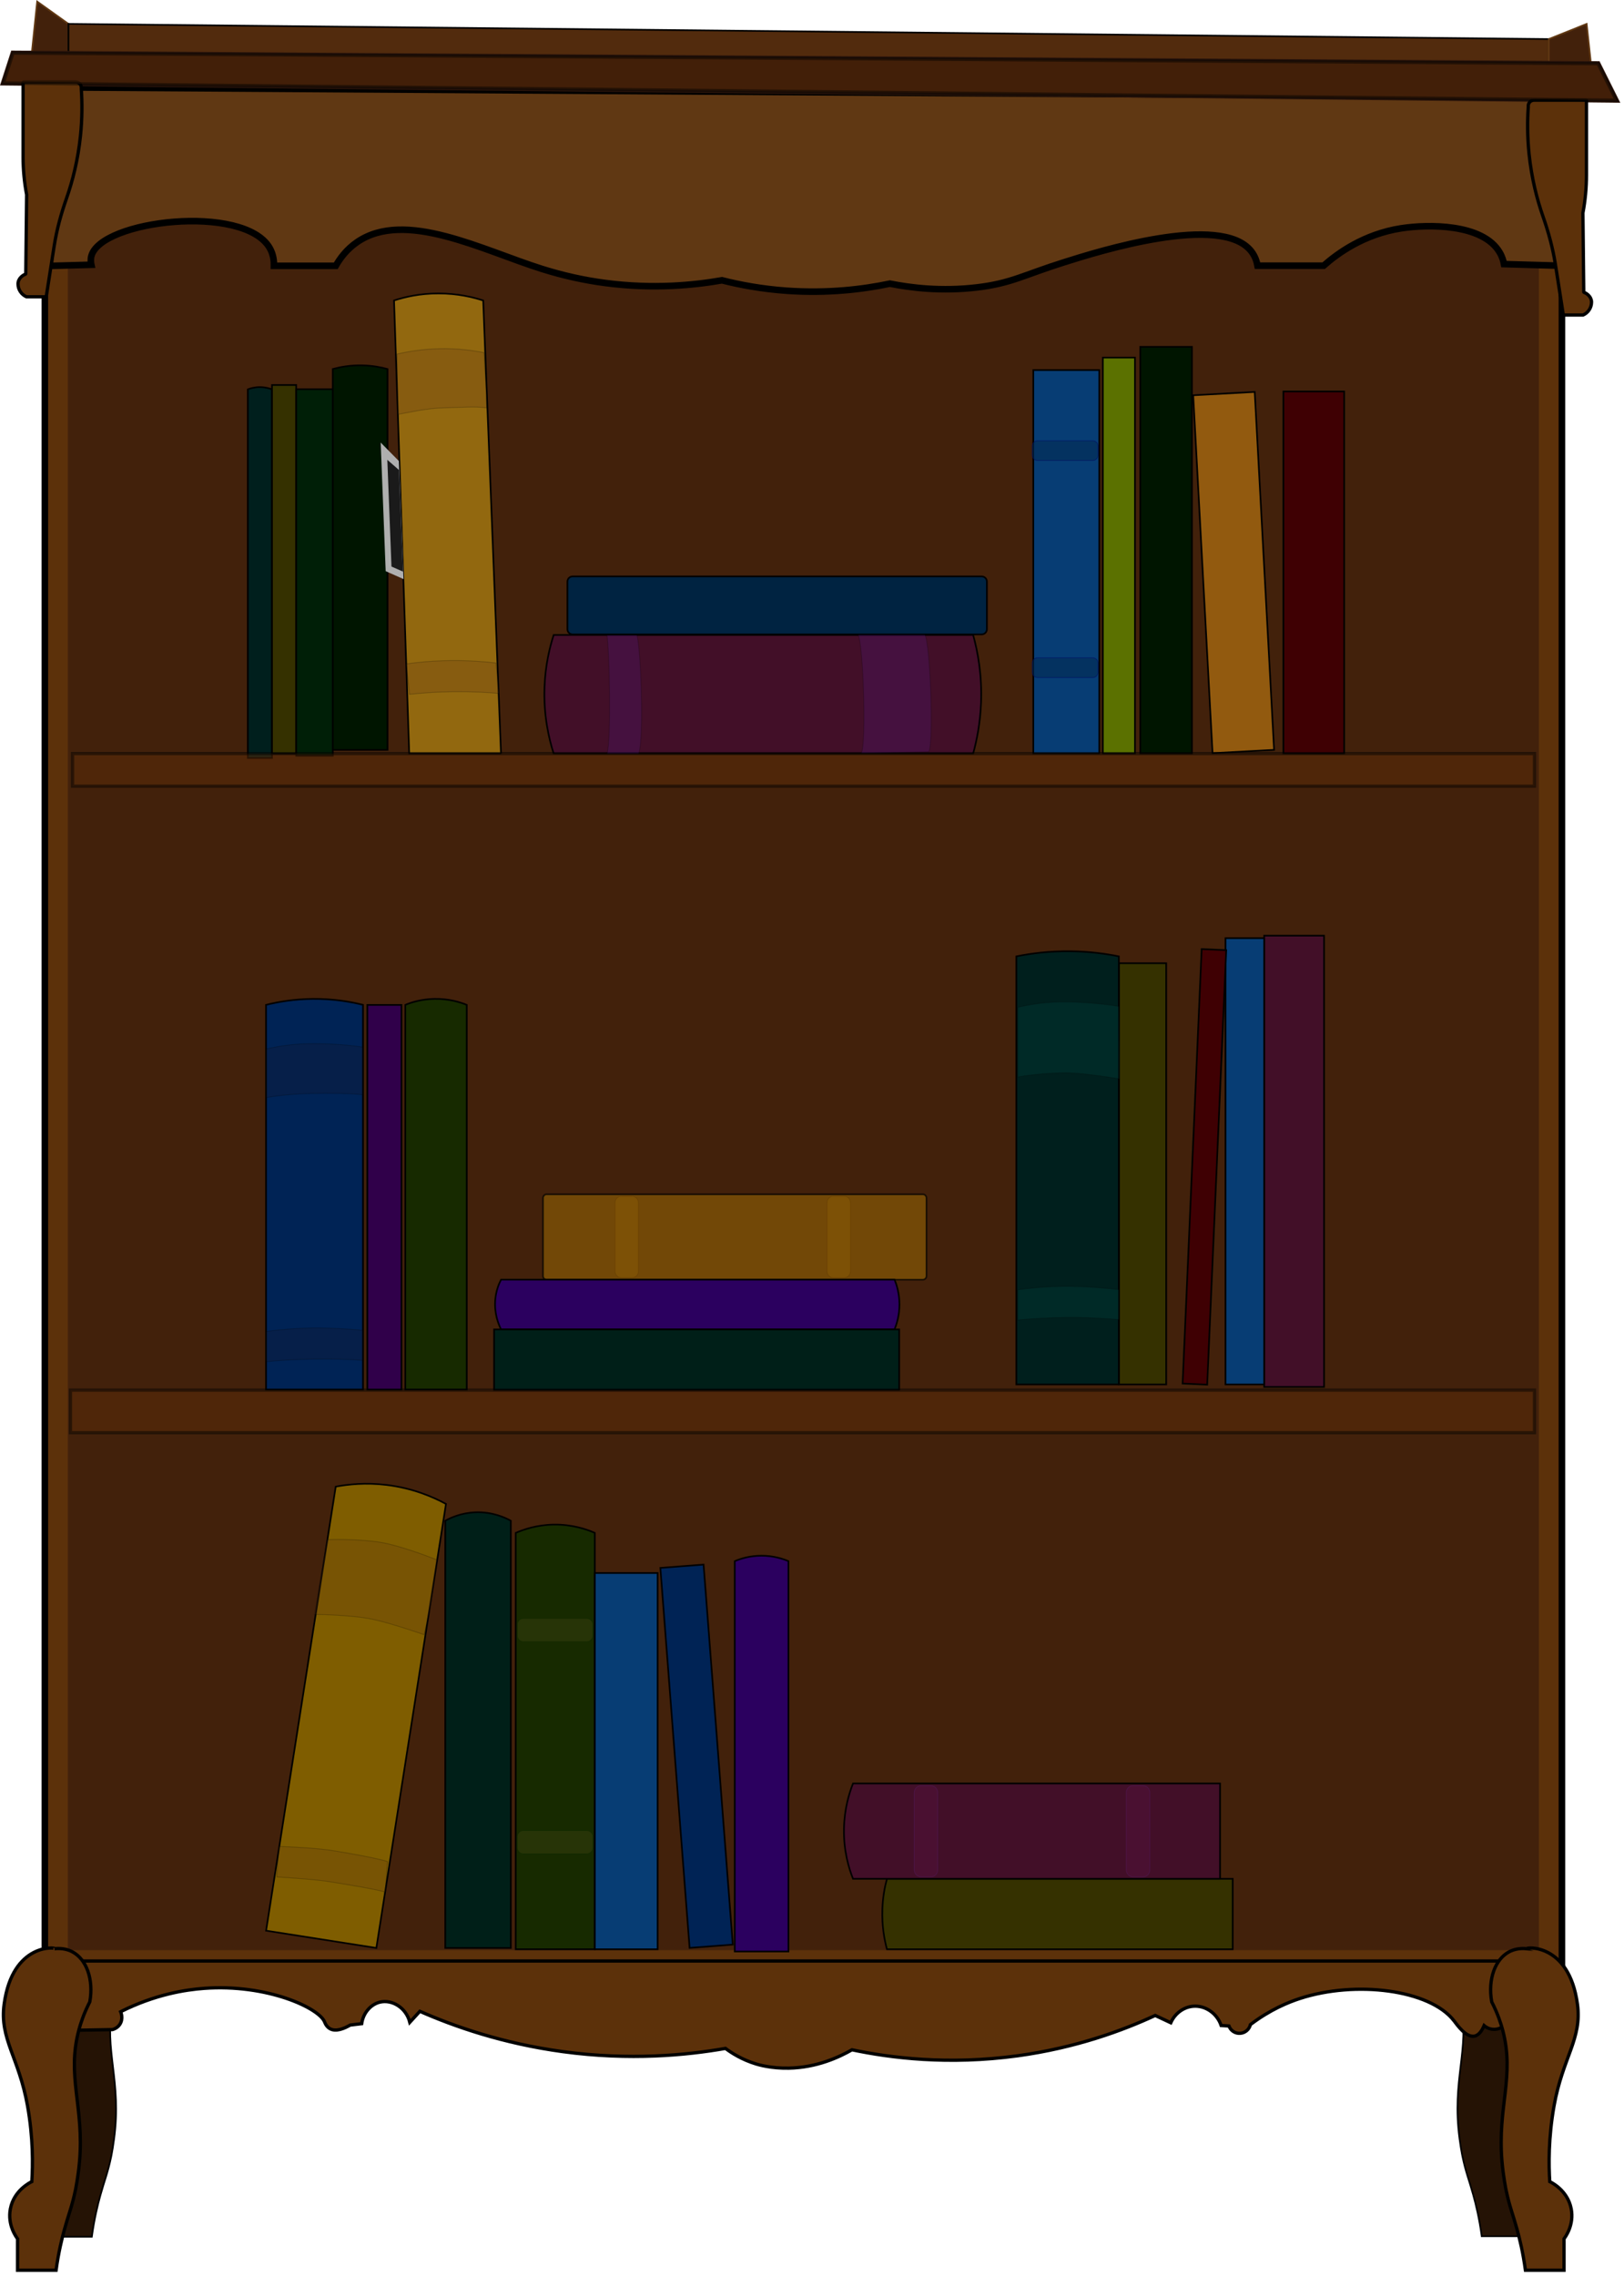 <svg width="247" height="346" viewBox="0 0 247 346" fill="none" xmlns="http://www.w3.org/2000/svg">
<g clip-path="url(#clip0_459_9496)">
<path d="M225.591 291.08C224.281 290.95 223.401 291.29 222.931 291.53C220.751 292.65 219.621 295.72 220.231 299.16C221.161 300.97 221.641 302.49 221.891 303.42C223.791 310.5 221.061 315.16 221.801 323.49C222.001 325.77 222.411 327.75 222.411 327.75C222.921 330.22 223.431 331.38 224.061 333.66C224.471 335.12 224.991 337.26 225.361 339.96C227.321 339.96 229.271 339.96 231.231 339.96V335.18C231.451 334.89 232.791 333.07 232.321 330.62C231.781 327.81 229.311 326.61 229.061 326.49C228.901 323.97 228.841 319.88 229.711 314.98C231.041 307.55 233.991 304.81 233.271 299.51C231.991 290.09 225.271 290.88 225.591 291.08Z" fill="#251305" stroke="black" stroke-width="0.25" stroke-miterlimit="10"/>
<path d="M13.741 291.15C15.051 291.02 15.931 291.36 16.401 291.6C18.581 292.72 19.711 295.79 19.101 299.23C18.171 301.04 17.691 302.56 17.441 303.49C15.541 310.57 18.271 315.23 17.531 323.56C17.331 325.84 16.921 327.82 16.921 327.82C16.411 330.29 15.901 331.45 15.271 333.73C14.861 335.19 14.341 337.33 13.971 340.03H8.101V335.25C7.881 334.96 6.541 333.14 7.011 330.69C7.551 327.88 10.021 326.68 10.271 326.56C10.431 324.04 10.491 319.95 9.621 315.05C8.291 307.62 5.341 304.88 6.061 299.58C7.341 290.16 14.061 290.95 13.741 291.15Z" fill="#251305" stroke="black" stroke-width="0.25" stroke-miterlimit="10"/>
<path d="M235.56 13.28H8.82V297.96H235.56V13.28Z" fill="#42210B" stroke="black" stroke-width="5" stroke-miterlimit="10"/>
<path d="M235.56 13.28H8.82V297.96H235.56V13.28Z" fill="#42210B" stroke="#5C310A" stroke-width="3" stroke-miterlimit="10"/>
<path d="M7.619 40.39V13.28L237.179 14.75V40.39C234.369 40.31 231.559 40.23 228.749 40.15C228.659 39.67 228.479 39.03 228.089 38.37C225.519 33.98 217.209 34.07 213.099 34.71C207.409 35.6 203.409 38.54 201.319 40.39H191.259C191.159 39.85 190.939 39 190.309 38.2C185.729 32.34 166.959 38.25 161.809 39.88C155.619 41.83 153.809 43.07 148.609 43.69C143.129 44.34 138.479 43.74 135.349 43.12C131.349 43.96 125.919 44.65 119.559 44.19C115.839 43.92 112.559 43.31 109.809 42.61C105.649 43.34 99.429 43.99 92.049 43.02C88.839 42.6 85.649 41.89 82.459 40.89C73.379 38.04 61.619 31.81 54.339 36.79C52.679 37.92 51.669 39.35 51.069 40.41H41.669C41.679 39.73 41.599 38.69 41.009 37.68C37.089 30.94 15.309 33.44 13.889 38.94C13.749 39.48 13.829 39.97 13.889 40.25C11.809 40.31 9.719 40.36 7.639 40.42L7.619 40.39Z" fill="#603813" stroke="black" stroke-miterlimit="10"/>
<path d="M12.01 298.09C12.01 302.22 12.01 306.8 12.01 308.63L17.1 308.54C17.26 308.5 17.85 308.32 18.23 307.74C18.8 306.87 18.38 305.89 18.35 305.82C23.59 303.19 28.19 302.48 31.05 302.27C40.61 301.57 48.49 305.25 49.36 307.36C49.42 307.51 49.63 308.1 50.2 308.41C51.1 308.91 52.35 308.38 53.27 307.85C53.85 307.78 54.43 307.71 55.01 307.64C55.24 306.01 56.38 304.7 57.8 304.36C59.65 303.93 61.77 305.21 62.33 307.43C62.84 306.87 63.35 306.32 63.86 305.76C69.06 308.05 76.45 310.65 85.6 311.89C95.8 313.27 104.4 312.44 110.34 311.4C111.3 312.12 112.87 313.12 115.01 313.77C115.4 313.89 117.3 314.45 119.96 314.4C124.21 314.32 127.62 312.74 129.58 311.61C135.36 312.83 144.21 313.97 154.8 312.52C163.69 311.3 170.8 308.66 175.7 306.39C176.49 306.76 177.28 307.13 178.07 307.5C178.7 306.08 180.01 305.11 181.48 304.99C183.3 304.84 185.09 306.04 185.73 307.92C186.12 307.94 186.52 307.97 186.91 307.99C187.18 308.71 187.89 309.17 188.65 309.1C189.39 309.04 190.01 308.5 190.18 307.78C193.2 305.49 195.96 304.38 197.71 303.81C206.15 301.06 217.45 302.43 221.14 307.2C221.61 307.81 222.97 309.78 224.26 309.53C225 309.38 225.46 308.55 225.72 307.93C225.89 308.08 226.33 308.41 226.97 308.49C227.95 308.61 228.65 308.04 228.78 307.93C228.87 304.66 228.97 301.38 229.06 298.11H12.01V298.09Z" fill="#5C310A" stroke="black" stroke-width="0.5" stroke-miterlimit="10"/>
<path d="M134.9 285.62H187.49V296.33H134.9C134.5 294.85 134.12 292.78 134.2 290.3C134.26 288.44 134.56 286.85 134.9 285.61V285.62Z" fill="#353100" stroke="black" stroke-width="0.25" stroke-miterlimit="10"/>
<path d="M41.37 115.23H37.69V59.19C38.08 59.04 38.719 58.85 39.52 58.85C40.33 58.85 40.98 59.04 41.37 59.19V115.23Z" fill="#001F1D" stroke="black" stroke-width="0.25" stroke-miterlimit="10"/>
<path d="M45.049 58.53H41.369V114.57H45.049V58.53Z" fill="#353100" stroke="black" stroke-width="0.25" stroke-miterlimit="10"/>
<path d="M50.621 59.17H45.051V114.9H50.621V59.17Z" fill="#001F07" stroke="black" stroke-width="0.25" stroke-miterlimit="10"/>
<path d="M50.619 114H58.939V56.1C57.959 55.83 56.659 55.58 55.119 55.54C53.259 55.5 51.709 55.8 50.609 56.1V114H50.619Z" fill="#001500" stroke="black" stroke-width="0.25" stroke-miterlimit="10"/>
<path d="M76.21 114.56H62.24L59.93 45.68C61.49 45.17 63.83 44.6 66.72 44.61C69.6 44.61 71.93 45.18 73.49 45.68C74.39 68.64 75.3 91.6 76.2 114.56H76.21Z" fill="#92680F" stroke="black" stroke-width="0.25" stroke-miterlimit="10"/>
<path d="M148.009 114.56H84.21C83.469 112.25 82.65 108.73 82.82 104.4C82.939 101.18 83.579 98.49 84.21 96.53H148.009C148.699 99.02 149.38 102.58 149.21 106.85C149.09 109.91 148.569 112.53 148.009 114.56Z" fill="#420F28" stroke="black" stroke-width="0.25" stroke-miterlimit="10"/>
<path d="M149.311 87.63H87.091C86.654 87.63 86.301 87.984 86.301 88.42V95.65C86.301 96.086 86.654 96.44 87.091 96.44H149.311C149.747 96.44 150.101 96.086 150.101 95.65V88.42C150.101 87.984 149.747 87.63 149.311 87.63Z" fill="#002341" stroke="black" stroke-width="0.25" stroke-miterlimit="10"/>
<path d="M167.19 56.26H157.16V114.56H167.19V56.26Z" fill="#073D74" stroke="black" stroke-width="0.25" stroke-miterlimit="10"/>
<path d="M172.62 54.36H167.74V114.56H172.62V54.36Z" fill="#5B7100" stroke="black" stroke-width="0.25" stroke-miterlimit="10"/>
<path d="M181.29 52.73H173.43V114.56H181.29V52.73Z" fill="#001500" stroke="black" stroke-width="0.25" stroke-miterlimit="10"/>
<path d="M190.833 59.582L181.477 60.089L184.423 114.499L193.78 113.992L190.833 59.582Z" fill="#925A0F" stroke="black" stroke-width="0.25" stroke-miterlimit="10"/>
<path d="M204.439 59.51H195.199V114.56H204.439V59.51Z" fill="#3F0003" stroke="black" stroke-width="0.25" stroke-miterlimit="10"/>
<path d="M201.38 142.24H192.27V210.84H201.38V142.24Z" fill="#420F28" stroke="black" stroke-width="0.25" stroke-miterlimit="10"/>
<path d="M192.271 142.62H186.391V210.46H192.271V142.62Z" fill="#073D74" stroke="black" stroke-width="0.25" stroke-miterlimit="10"/>
<path d="M186.5 144.445L182.764 144.281L179.868 210.328L183.605 210.492L186.5 144.445Z" fill="#3F0003" stroke="black" stroke-width="0.25" stroke-miterlimit="10"/>
<path d="M177.37 146.43H170.18V210.46H177.37V146.43Z" fill="#353100" stroke="black" stroke-width="0.25" stroke-miterlimit="10"/>
<path d="M170.18 210.46H154.58V145.39C156.8 144.94 159.6 144.57 162.83 144.61C165.67 144.64 168.15 144.98 170.17 145.39V210.46H170.18Z" fill="#001F1D" stroke="black" stroke-width="0.25" stroke-miterlimit="10"/>
<path opacity="0.71" d="M140.35 181.56H83.15C82.841 181.56 82.59 181.811 82.59 182.12V193.98C82.59 194.289 82.841 194.54 83.15 194.54H140.35C140.659 194.54 140.91 194.289 140.91 193.98V182.12C140.91 181.811 140.659 181.56 140.35 181.56Z" fill="#865706" stroke="black" stroke-width="0.25" stroke-miterlimit="10"/>
<path d="M136.06 202.1H76.21C75.84 201.36 75.13 199.69 75.33 197.53C75.45 196.21 75.87 195.18 76.21 194.53H136.06C136.37 195.3 136.79 196.6 136.8 198.25C136.81 199.97 136.37 201.31 136.06 202.09V202.1Z" fill="#2B005F" stroke="black" stroke-width="0.25" stroke-miterlimit="10"/>
<path d="M55.211 211.26H40.461V152.76C42.301 152.3 44.731 151.88 47.601 151.85C50.681 151.83 53.281 152.27 55.211 152.76V211.26Z" fill="#002355" stroke="black" stroke-width="0.25" stroke-miterlimit="10"/>
<path d="M61.059 152.77H55.869V211.27H61.059V152.77Z" fill="#30004A" stroke="black" stroke-width="0.25" stroke-miterlimit="10"/>
<path d="M61.641 211.26H70.991V152.76C70.001 152.36 68.281 151.81 66.091 151.85C64.141 151.88 62.591 152.37 61.641 152.76V211.26Z" fill="#172A00" stroke="black" stroke-width="0.25" stroke-miterlimit="10"/>
<path d="M136.76 202.1H75.15V211.32H136.76V202.1Z" fill="#001F18" stroke="black" stroke-width="0.25" stroke-miterlimit="10"/>
<path d="M57.241 296.13L40.471 293.5L51.061 226C52.941 225.65 55.621 225.36 58.781 225.74C62.841 226.23 65.941 227.61 67.831 228.63C64.301 251.13 60.771 273.63 57.241 296.13Z" fill="#7F5D00" stroke="black" stroke-width="0.25" stroke-miterlimit="10"/>
<path d="M77.691 296.13H67.721V231.18C68.541 230.73 70.161 229.98 72.331 229.9C74.921 229.81 76.851 230.72 77.691 231.18V296.13Z" fill="#001F18" stroke="black" stroke-width="0.25" stroke-miterlimit="10"/>
<path d="M78.439 296.33H90.469V233.03C89.26 232.5 87.04 231.72 84.18 231.77C81.609 231.82 79.609 232.52 78.439 233.03V296.33Z" fill="#172A00" stroke="black" stroke-width="0.25" stroke-miterlimit="10"/>
<path d="M100.021 239.13H90.471V296.33H100.021V239.13Z" fill="#073D74" stroke="black" stroke-width="0.25" stroke-miterlimit="10"/>
<path d="M107.008 237.848L100.438 238.354L104.883 296.123L111.453 295.617L107.008 237.848Z" fill="#002355" stroke="black" stroke-width="0.25" stroke-miterlimit="10"/>
<path d="M111.75 296.67H119.92V237.33C119.1 236.98 117.64 236.49 115.77 236.5C113.97 236.51 112.56 236.98 111.75 237.33V296.67Z" fill="#2B005F" stroke="black" stroke-width="0.25" stroke-miterlimit="10"/>
<path d="M185.561 285.62H129.741C129.121 284.07 128.301 281.41 128.361 278.05C128.411 275.01 129.151 272.61 129.741 271.12H185.561V285.63V285.62Z" fill="#420F28" stroke="black" stroke-width="0.25" stroke-miterlimit="10"/>
<path opacity="0.46" d="M233.379 114.56H11.039V119.51H233.379V114.56Z" fill="#5F2D07" stroke="black" stroke-width="0.5" stroke-miterlimit="10"/>
<path opacity="0.46" d="M233.381 211.33H10.721V217.79H233.381V211.33Z" fill="#5F2D07" stroke="black" stroke-width="0.5" stroke-miterlimit="10"/>
<path d="M4.83 8.12L5.65 0.23L10.41 3.63V8.12H4.83Z" fill="#42210B" stroke="#603813" stroke-width="0.25" stroke-miterlimit="10"/>
<path d="M235.56 5.94L10.41 3.63V8.12L235.56 10.39V5.94Z" fill="#522B0D" stroke="black" stroke-width="0.25" stroke-miterlimit="10"/>
<path d="M235.561 5.94L241.321 3.63L242.051 10.39H235.561V5.94Z" fill="#42210B" stroke="#603813" stroke-width="0.25" stroke-miterlimit="10"/>
<path d="M8.299 296.24C9.609 296.11 10.489 296.45 10.959 296.69C13.139 297.81 14.269 300.88 13.659 304.32C12.729 306.13 12.249 307.65 11.999 308.58C10.099 315.66 12.829 320.32 12.089 328.65C11.889 330.93 11.479 332.91 11.479 332.91C10.969 335.38 10.459 336.54 9.829 338.82C9.419 340.28 8.899 342.42 8.529 345.12H2.669V340.34C2.449 340.05 1.109 338.23 1.579 335.78C2.119 332.97 4.589 331.77 4.839 331.65C4.999 329.13 5.059 325.04 4.189 320.14C2.859 312.71 -0.091 309.97 0.629 304.67C1.909 295.25 8.629 296.04 8.309 296.24H8.299Z" fill="#5C310A" stroke="black" stroke-width="0.5" stroke-miterlimit="10"/>
<path d="M232.239 296.24C230.929 296.11 230.049 296.45 229.579 296.69C227.399 297.81 226.269 300.88 226.879 304.32C227.809 306.13 228.289 307.65 228.539 308.58C230.439 315.66 227.709 320.32 228.449 328.65C228.649 330.93 229.059 332.91 229.059 332.91C229.569 335.38 230.079 336.54 230.709 338.82C231.119 340.28 231.639 342.42 232.009 345.12C233.969 345.12 235.919 345.12 237.879 345.12V340.34C238.099 340.05 239.439 338.23 238.969 335.78C238.429 332.97 235.959 331.77 235.709 331.65C235.549 329.13 235.489 325.04 236.359 320.14C237.689 312.71 240.639 309.97 239.919 304.67C238.639 295.25 231.919 296.04 232.239 296.24Z" fill="#5C310A" stroke="black" stroke-width="0.5" stroke-miterlimit="10"/>
<path d="M1.98 8.07L0.51 12.62L245.83 15.24L243.05 9.68L1.98 8.07Z" fill="#2B140A" stroke="#2B140A" stroke-width="0.75" stroke-miterlimit="10"/>
<path d="M3.51 12.56V23.84C3.51 25.77 3.69 27.7 4.05 29.6C4.05 29.6 4.05 29.61 4.05 29.62L3.92 41.61C3.92 41.61 3.9 41.68 3.86 41.69C3.48 41.81 2.73 42.34 2.74 43.17C2.74 44.01 3.25 44.78 4.02 45.12C4.03 45.12 4.05 45.12 4.06 45.12H6.95C6.95 45.12 7.03 45.09 7.04 45.04C7.44 42.49 7.84 39.94 8.24 37.39C8.64 34.84 9.29 32.52 10.11 30.17C11.04 27.52 11.86 24.32 12.24 20.64C12.51 17.99 12.51 15.58 12.36 13.49C12.36 13.44 12.42 13.08 12.16 12.77C12 12.58 11.75 12.46 11.48 12.46H3.6C3.6 12.46 3.51 12.5 3.51 12.55V12.56Z" fill="#5C310A" stroke="black" stroke-width="0.5" stroke-miterlimit="10"/>
<path d="M241.291 15.33V26.61C241.291 28.54 241.111 30.47 240.751 32.37C240.751 32.37 240.751 32.38 240.751 32.39L240.881 44.38C240.881 44.38 240.901 44.45 240.941 44.46C241.321 44.58 242.071 45.11 242.061 45.94C242.061 46.78 241.551 47.55 240.781 47.89C240.771 47.89 240.751 47.89 240.741 47.89H237.851C237.851 47.89 237.771 47.86 237.761 47.81C237.361 45.26 236.961 42.71 236.561 40.16C236.171 37.7 235.511 35.29 234.691 32.94C233.761 30.29 232.941 27.09 232.561 23.41C232.291 20.76 232.291 18.35 232.441 16.26C232.441 16.21 232.381 15.85 232.641 15.54C232.801 15.35 233.051 15.23 233.321 15.23H241.231C241.231 15.23 241.321 15.27 241.321 15.32L241.291 15.33Z" fill="#5C310A" stroke="black" stroke-width="0.5" stroke-miterlimit="10"/>
<path d="M60.66 70.08L57.9 67.28L58.66 86.83L61.37 88.03L60.66 70.08Z" fill="#AFAFAF"/>
<path d="M58.91 69.9L59.54 86.13L61.31 86.9L60.68 71.45L58.91 69.9Z" fill="#1A1A1A"/>
<path opacity="0.23" d="M74 62C72.24 61.75 70.21 61.94 67.5 62C64.95 62.05 62.17 62.7 60.5 63L60.4 53.83C61.93 53.47 64.15 53.07 66.87 53.01C69.68 52.95 72 53.29 73.57 53.6L74 60V62Z" fill="#603813" stroke="black" stroke-width="0.12" stroke-miterlimit="10"/>
<path opacity="0.23" d="M75.911 105.41C74.091 105.25 71.701 105.12 68.891 105.15C66.251 105.18 64.011 105.36 62.281 105.55L61.801 100.93C63.381 100.7 65.681 100.45 68.501 100.42C71.411 100.39 73.801 100.59 75.431 100.79L75.911 105.41Z" fill="#603813" stroke="black" stroke-width="0.12" stroke-miterlimit="10"/>
<path opacity="0.23" d="M64.5 248.5C62.81 247.94 58.44 246.42 55.76 245.99C53.24 245.59 49.51 245.43 47.82 245.43L49.77 234.07C51.34 233.98 55.14 234.03 57.83 234.46C60.61 234.9 64.96 236.54 66.45 237.13L65.5 244L64.5 248.5Z" fill="#603813" stroke="black" stroke-width="0.12" stroke-miterlimit="10"/>
<path opacity="0.23" d="M58.59 287.62C56.83 287.14 53.33 286.58 50.56 286.12C47.96 285.68 43.83 285.46 42.09 285.33L42.44 280.7C44.03 280.76 48.23 280.92 51.01 281.39C53.88 281.87 57.37 282.5 58.94 282.99L58.59 287.62Z" fill="#603813" stroke="black" stroke-width="0.12" stroke-miterlimit="10"/>
<path opacity="0.23" d="M55.211 166.44C53.451 166.19 50.031 166.17 47.321 166.23C44.771 166.28 42.141 166.56 40.471 166.86V159.48C42.001 159.12 44.221 158.72 46.941 158.66C49.751 158.6 53.641 158.89 55.211 159.21V166.43V166.44Z" fill="#1B1422" stroke="black" stroke-width="0.12" stroke-miterlimit="10"/>
<path opacity="0.23" d="M55.211 206.81C53.391 206.65 50.681 206.58 47.871 206.61C45.231 206.64 42.191 206.82 40.461 207.01V202.42C42.041 202.19 44.661 201.92 47.481 201.89C50.391 201.86 53.581 202.05 55.211 202.25V206.82V206.81Z" fill="#1B1422" stroke="black" stroke-width="0.12" stroke-miterlimit="10"/>
<path opacity="0.23" d="M170.251 164C168.491 163.75 164.371 163.04 161.661 163.09C159.111 163.14 156.481 163.42 154.811 163.72V153.13C156.341 152.77 158.561 152.37 161.281 152.31C164.091 152.25 168.601 152.68 170.181 153L170.251 160.78V164Z" fill="#01504B" stroke="black" stroke-width="0.12" stroke-miterlimit="10"/>
<path opacity="0.23" d="M170.181 200.61C168.361 200.45 165.021 200.23 162.221 200.27C159.581 200.3 156.541 200.48 154.811 200.67V196.08C156.391 195.85 159.011 195.58 161.831 195.55C164.741 195.52 168.561 195.86 170.191 196.05V200.62L170.181 200.61Z" fill="#01504B" stroke="black" stroke-width="0.12" stroke-miterlimit="10"/>
<path opacity="0.23" d="M131 114.5C131.78 113.06 131.31 97.88 130.5 96.46H140.65C141.51 97.76 142.03 112.94 141.27 114.29L131 114.5Z" fill="#50168D" stroke="black" stroke-width="0.12" stroke-miterlimit="10"/>
<path opacity="0.23" d="M92.34 114.56C92.99 112.12 92.69 98.92 92.32 96.53H96.86C97.48 98.45 97.98 112.46 97.13 114.56C95.49 114.56 93.98 114.56 92.34 114.56Z" fill="#50168D" stroke="black" stroke-width="0.12" stroke-miterlimit="10"/>
<path opacity="0.46" d="M1.98 8.07L0.51 12.62L245.83 15.24L243.05 9.68L1.98 8.07Z" fill="#5F2D07" stroke="black" stroke-width="0.5" stroke-miterlimit="10"/>
<path opacity="0.59" d="M96.129 181.86H94.509C93.973 181.86 93.539 182.294 93.539 182.83V193.27C93.539 193.806 93.973 194.24 94.509 194.24H96.129C96.665 194.24 97.099 193.806 97.099 193.27V182.83C97.099 182.294 96.665 181.86 96.129 181.86Z" fill="#865906" stroke="#633C00" stroke-width="0.11" stroke-miterlimit="10"/>
<path opacity="0.59" d="M167 69.183V67.817C167 67.366 166.649 67 166.216 67H157.784C157.351 67 157 67.366 157 67.817V69.183C157 69.634 157.351 70 157.784 70H166.216C166.649 70 167 69.634 167 69.183Z" fill="#022B54" stroke="#000A63" stroke-width="0.11" stroke-miterlimit="10"/>
<path opacity="0.59" d="M128.379 181.85H126.759C126.223 181.85 125.789 182.284 125.789 182.82V193.28C125.789 193.816 126.223 194.25 126.759 194.25H128.379C128.915 194.25 129.349 193.816 129.349 193.28V182.82C129.349 182.284 128.915 181.85 128.379 181.85Z" fill="#865906" stroke="#633C00" stroke-width="0.11" stroke-miterlimit="10"/>
<path opacity="0.59" d="M167 102.183V100.817C167 100.366 166.65 100 166.218 100H157.782C157.35 100 157 100.366 157 100.817V102.183C157 102.634 157.35 103 157.782 103H166.218C166.65 103 167 102.634 167 102.183Z" fill="#022B54" stroke="#000A63" stroke-width="0.11" stroke-miterlimit="10"/>
<path d="M141.581 271.47H140.081C139.512 271.47 139.051 271.931 139.051 272.5V284.28C139.051 284.849 139.512 285.31 140.081 285.31H141.581C142.15 285.31 142.611 284.849 142.611 284.28V272.5C142.611 271.931 142.15 271.47 141.581 271.47Z" fill="#4A1031" stroke="#4C1445" stroke-width="0.11" stroke-miterlimit="10"/>
<path d="M173.841 271.46H172.341C171.772 271.46 171.311 271.921 171.311 272.49V284.29C171.311 284.859 171.772 285.32 172.341 285.32H173.841C174.409 285.32 174.871 284.859 174.871 284.29V272.49C174.871 271.921 174.409 271.46 173.841 271.46Z" fill="#4A1031" stroke="#4C1445" stroke-width="0.11" stroke-miterlimit="10"/>
<path d="M90.17 248.64V246.96C90.17 246.441 89.749 246.02 89.23 246.02H79.61C79.091 246.02 78.67 246.441 78.67 246.96V248.64C78.67 249.159 79.091 249.58 79.61 249.58H89.23C89.749 249.58 90.17 249.159 90.17 248.64Z" fill="#273407" stroke="#132900" stroke-width="0.11" stroke-miterlimit="10"/>
<path d="M90.18 280.89V279.21C90.18 278.691 89.759 278.27 89.24 278.27H79.6C79.081 278.27 78.66 278.691 78.66 279.21V280.89C78.66 281.409 79.081 281.83 79.6 281.83H89.24C89.759 281.83 90.18 281.409 90.18 280.89Z" fill="#273407" stroke="#132900" stroke-width="0.11" stroke-miterlimit="10"/>
</g>
<defs>
<clipPath id="clip0_459_9496">
<rect width="246.44" height="345.37" fill="white"/>
</clipPath>
</defs>
</svg>
